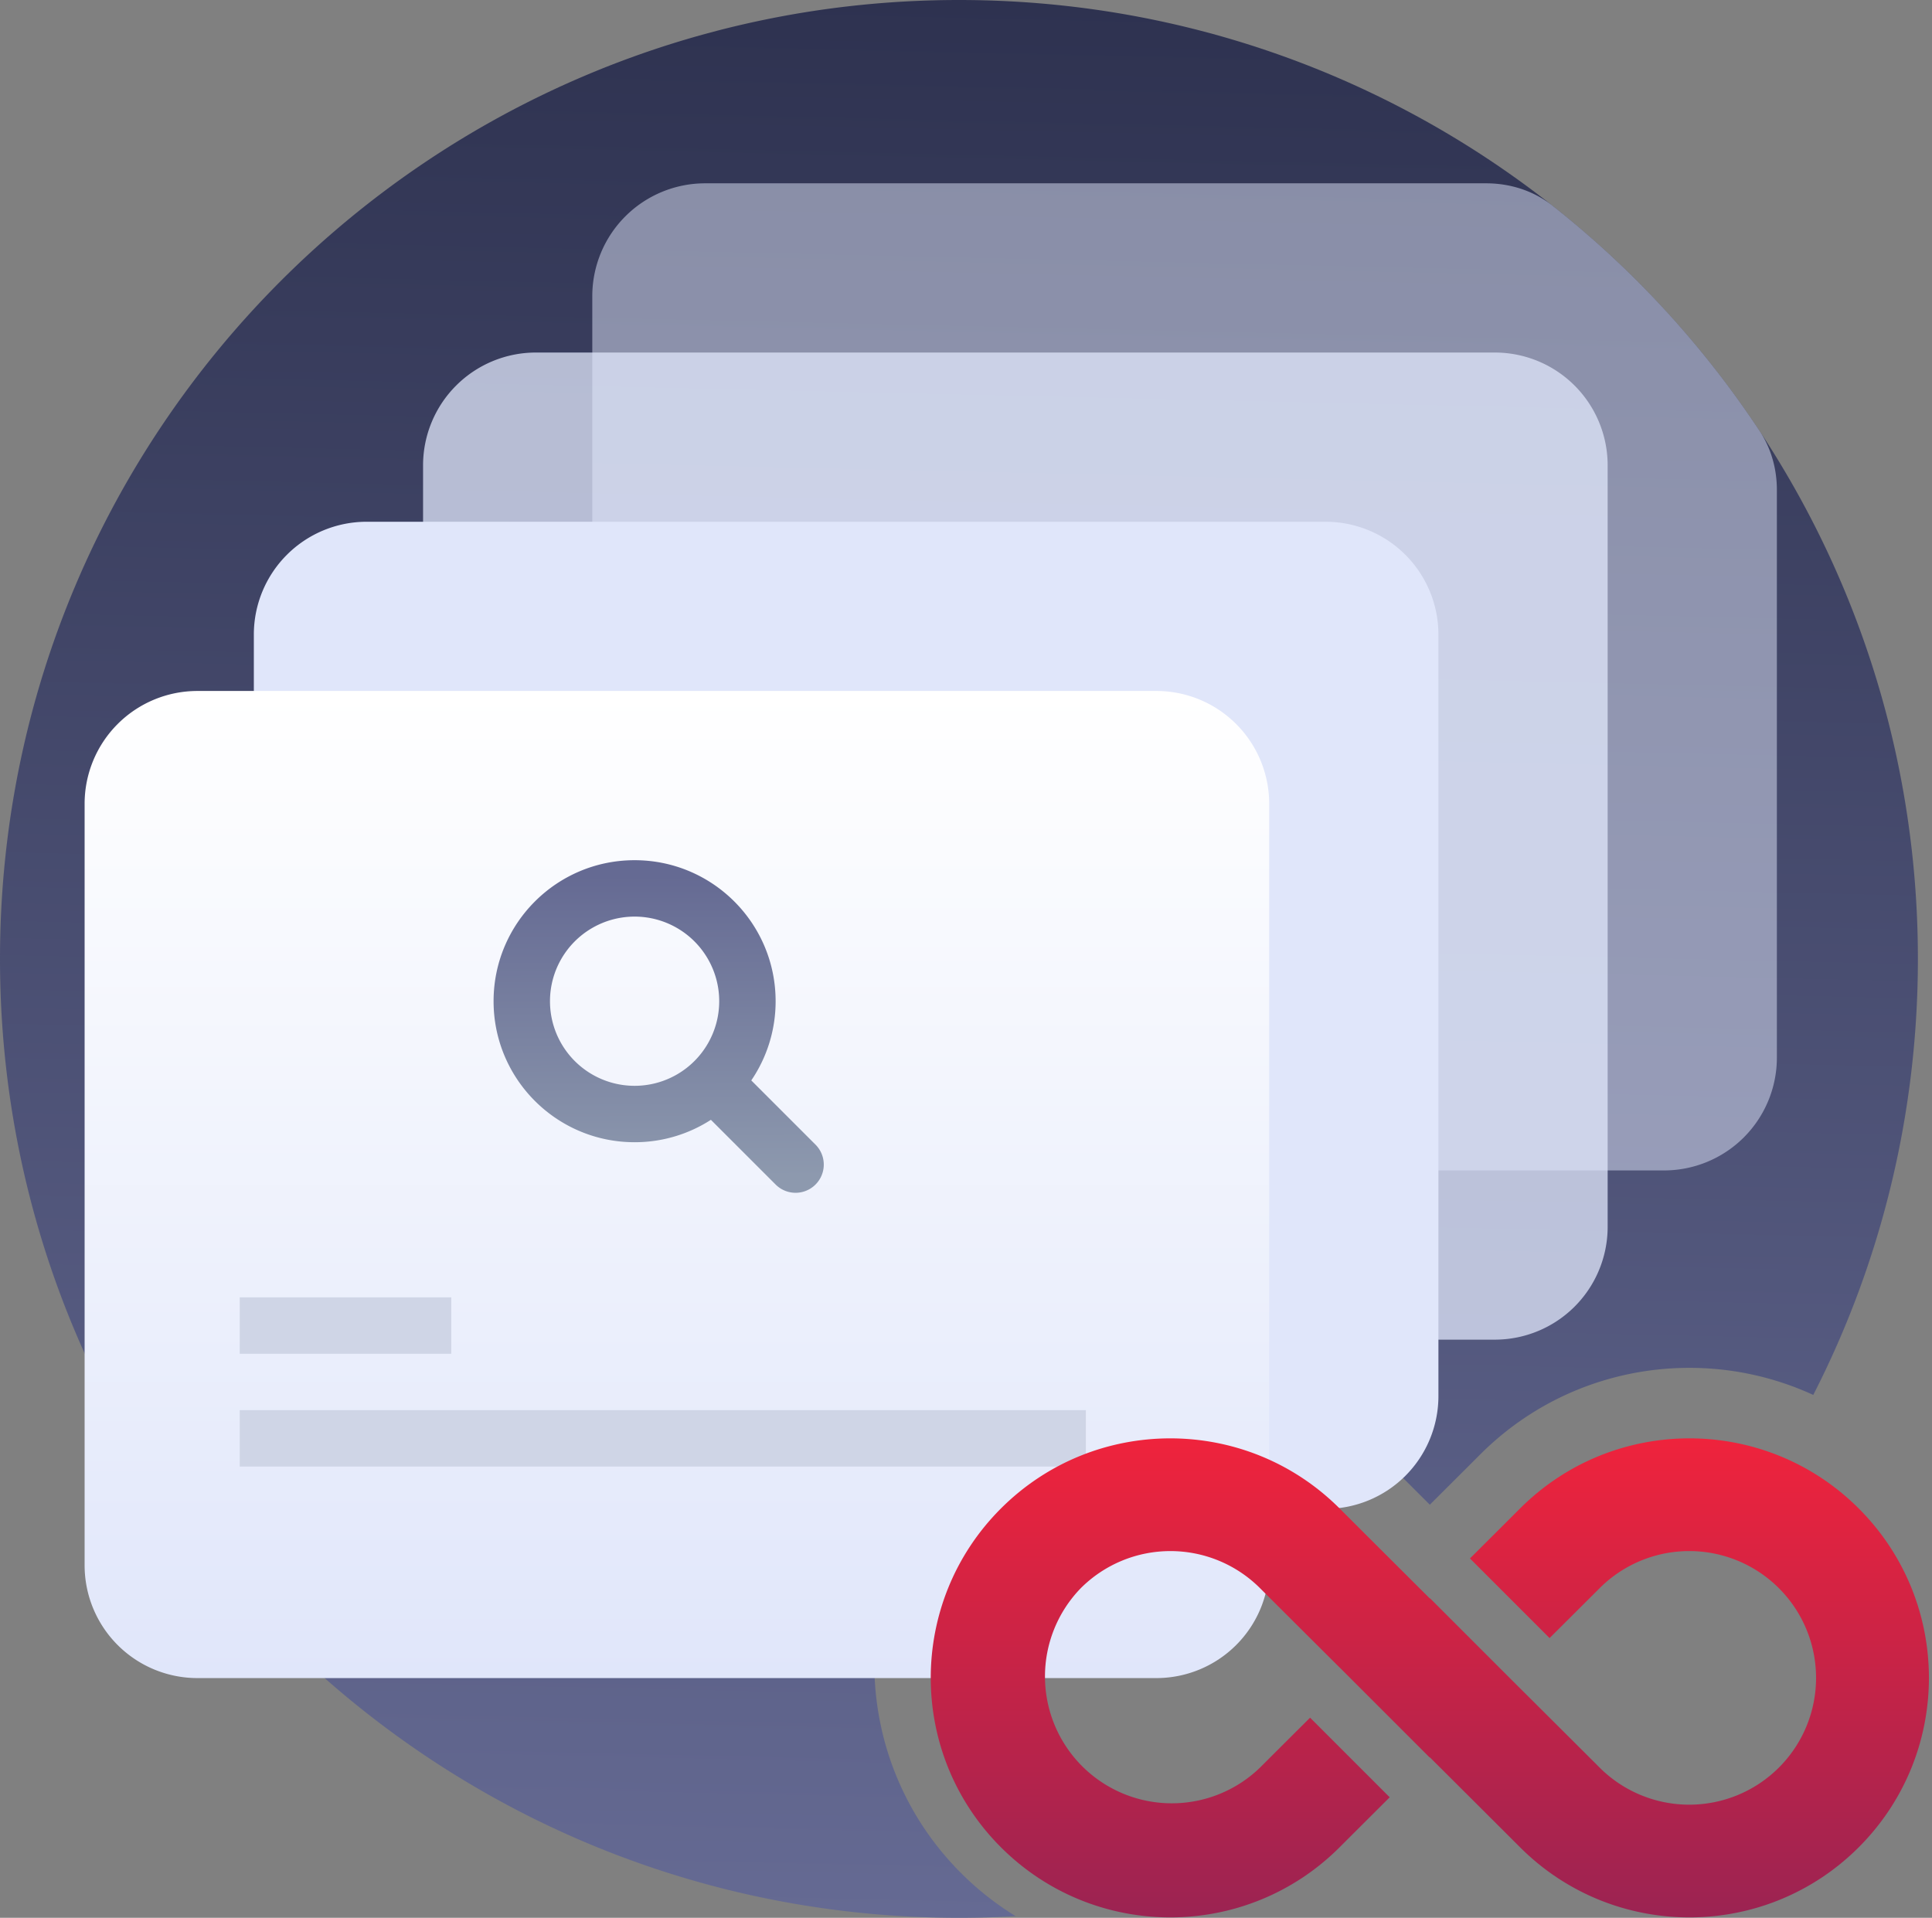 <svg width="137" height="136" viewBox="0 0 137 136" fill="none" xmlns="http://www.w3.org/2000/svg"><rect x="0" y="0" width="137" height="136" fill="#808080" stroke="none"/><path fill-rule="evenodd" clip-rule="evenodd" d="M128.58 98.92C133.324 89.644 136 79.135 136 68c0-37.555-30.445-68-68-68S0 30.445 0 68s30.445 68 68 68c1.35 0 2.69-.039 4.02-.117a21.03 21.03 0 01-3.874-3.059c-8.195-8.195-8.195-21.482 0-29.678 8.196-8.195 21.483-8.195 29.678 0l3.567 3.56.017-.017.004-.005c1.39-1.385 2.662-2.654 3.546-3.538 6.388-6.388 15.869-7.796 23.622-4.226z" fill="url(#paint0_linear_1359_13440)"/><path fill-rule="evenodd" clip-rule="evenodd" d="M105.391 13c1.693 0 3.351.525 4.68 1.573a68.357 68.357 0 0114.716 16.007c.814 1.232 1.213 2.687 1.213 4.164V75a8 8 0 01-8 8H50a8 8 0 01-8-8V21a8 8 0 018-8h55.391z" fill="#E0E6FA" fill-opacity=".5"/><path d="M30 33a8 8 0 018-8h68a8 8 0 018 8v54a8 8 0 01-8 8H38a8 8 0 01-8-8V33z" fill="#E0E6FA" fill-opacity=".75"/><path d="M18 45a8 8 0 018-8h68a8 8 0 018 8v54a8 8 0 01-8 8H26a8 8 0 01-8-8V45z" fill="#E0E6FA"/><path d="M6 57a8 8 0 018-8h68a8 8 0 018 8v54a8 8 0 01-8 8H14a8 8 0 01-8-8V57z" fill="url(#paint1_linear_1359_13440)"/><path fill-rule="evenodd" clip-rule="evenodd" d="M32 96H17v-4h15v4zm45 8H17v-4h60v4z" fill="#CFD5E6"/><path fill-rule="evenodd" clip-rule="evenodd" d="M51 71a6 6 0 11-12 0 6 6 0 0112 0zm-.589 8.411A9.954 9.954 0 0145 81c-5.523 0-10-4.477-10-10s4.477-10 10-10 10 4.477 10 10a9.953 9.953 0 01-1.726 5.617l4.555 4.555A2 2 0 1155 84l-4.589-4.589z" fill="url(#paint2_linear_1359_13440)"/><path fill-rule="evenodd" clip-rule="evenodd" d="M101.391 124.618a5743.52 5743.52 0 016.395 6.378c6.633 6.633 17.388 6.633 24.021 0 6.633-6.634 6.633-17.388 0-24.021-6.633-6.633-17.388-6.633-24.021 0-.886.886-2.159 2.156-3.55 3.542l5.646 5.646c1.301-1.296 2.732-2.722 3.546-3.536a8.992 8.992 0 0112.717 0 8.992 8.992 0 010 12.717 8.994 8.994 0 01-12.717 0c-1.33-1.33-4.306-4.294-5.672-5.653l-.001.001-.707-.707-.015-.014-5.63-5.63-.012.012c-2.374-2.365-4.92-4.903-6.395-6.378-6.633-6.633-17.388-6.633-24.021 0-6.633 6.633-6.633 17.387 0 24.021 6.633 6.633 17.388 6.633 24.02 0 .887-.887 2.16-2.157 3.55-3.543l-5.645-5.645a3344.826 3344.826 0 00-3.547 3.536 8.993 8.993 0 01-12.716-12.717 8.992 8.992 0 0112.716 0c1.33 1.33 4.307 4.294 5.672 5.653l.002-.002.707.707.025.025 5.62 5.62.012-.012z" fill="url(#paint3_linear_1359_13440)"/><defs><linearGradient id="paint0_linear_1359_13440" x1="68" y1=".047" x2="64.918" y2="135.977" gradientUnits="userSpaceOnUse"><stop stop-color="#2E3250"/><stop offset="1" stop-color="#656A93"/></linearGradient><linearGradient id="paint1_linear_1359_13440" x1="37.5" y1="49" x2="37.5" y2="119" gradientUnits="userSpaceOnUse"><stop stop-color="#fff"/><stop offset="1" stop-color="#E0E6FA"/></linearGradient><linearGradient id="paint2_linear_1359_13440" x1="57.75" y1="83.418" x2="57.667" y2="62.062" gradientUnits="userSpaceOnUse"><stop stop-color="#8D99AE"/><stop offset="1" stop-color="#656A93"/></linearGradient><linearGradient id="paint3_linear_1359_13440" x1="117.17" y1="102" x2="117.17" y2="135.971" gradientUnits="userSpaceOnUse"><stop stop-color="#EF233C"/><stop offset="1" stop-color="#9B2352"/></linearGradient></defs></svg>